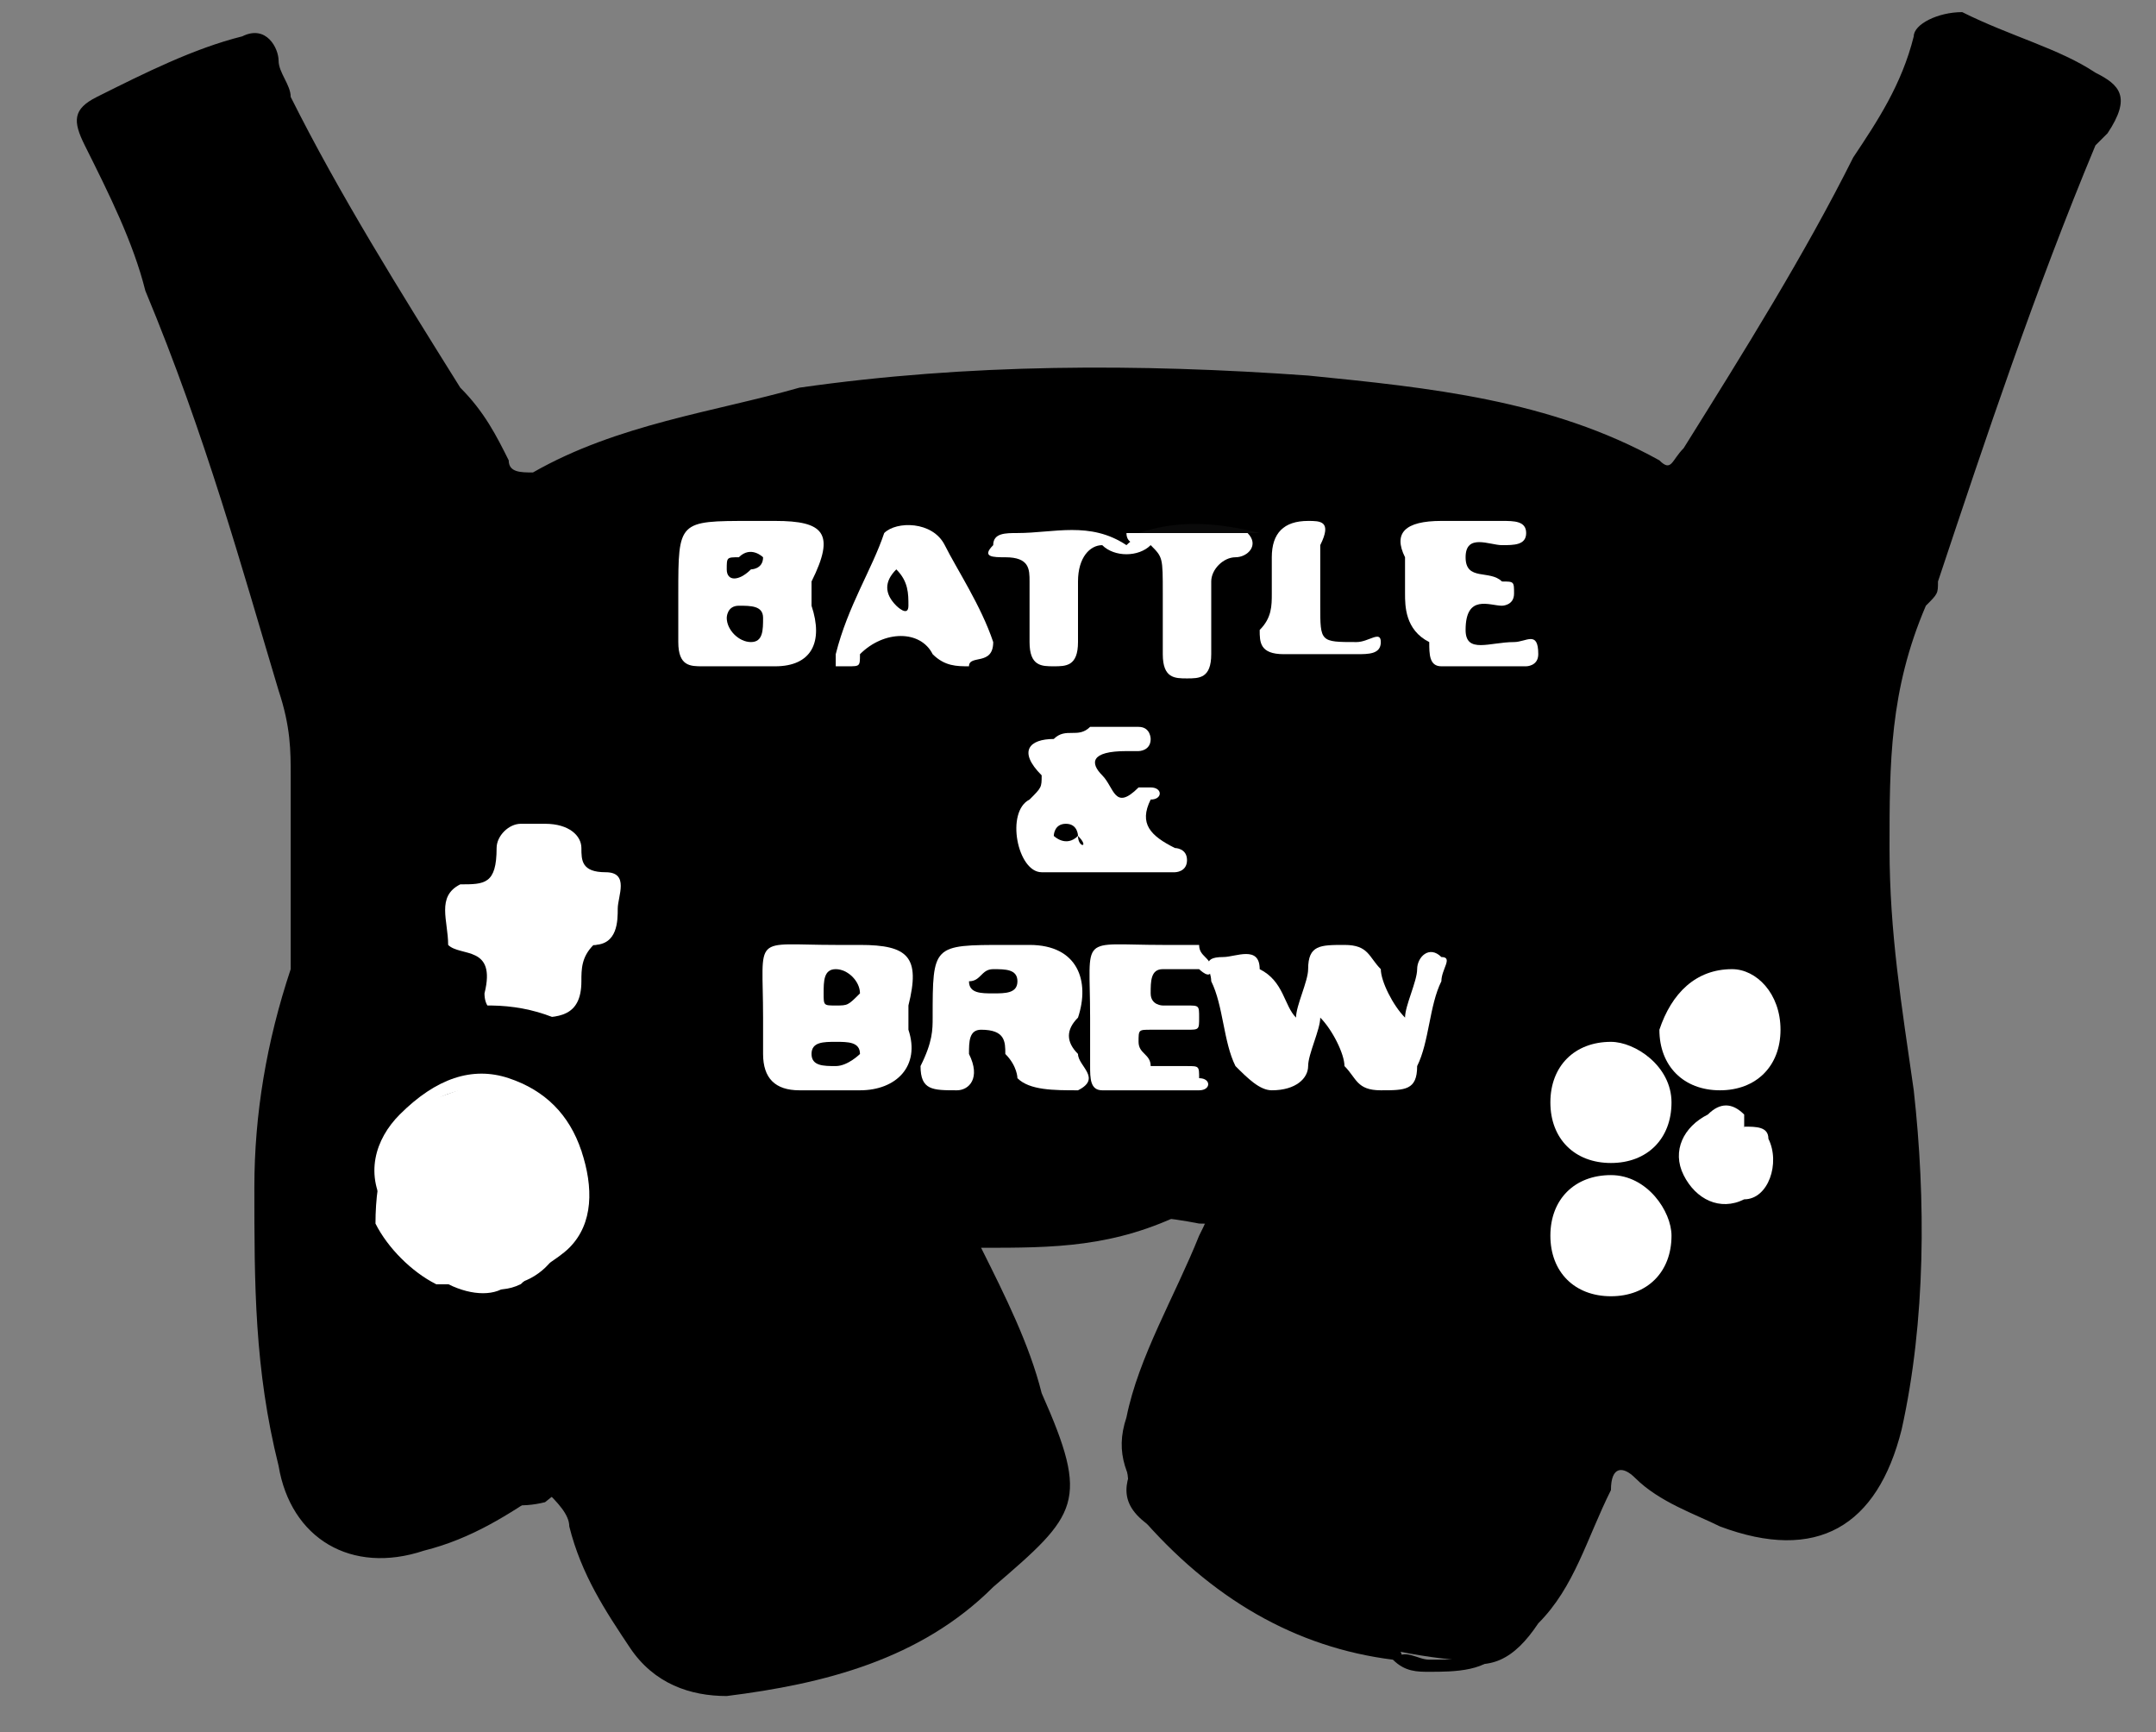 <?xml version="1.0" encoding="utf-8"?>
<!-- Generator: Adobe Illustrator 19.0.0, SVG Export Plug-In . SVG Version: 6.00 Build 0)  -->
<svg version="1.1" id="Layer_1" xmlns="http://www.w3.org/2000/svg" xmlns:xlink="http://www.w3.org/1999/xlink" x="0px" y="0px"
	 viewBox="0 0 17.8 14.3" style="enable-background:new 0 0 17.8 14.3;" xml:space="preserve">
<rect x="0" y="0" width="17.8" height="14.3" fill="#808080" stroke="none"/>
<style type="text/css">
	.st0{display:none;fill:#FFFFFF;}
	.st1{fill:#FFFFFF;}
	.st2{fill:#FFFFFF;stroke:#000000;stroke-miterlimit:10;}
	.st3{fill:#0A0A0A;}
</style>
<g id="XMLID_49_">
	<path id="XMLID_422_" class="st0" d="M9-0.1c2.8,0,5.7,0,8.5,0c0.2,0,0.2,0,0.2,0.2c0,4.7,0,9.4,0,14.1c0,0.2,0,0.2-0.2,0.2
		c-5.7,0-11.3,0-17,0c-0.2,0-0.2,0-0.2-0.2c0-4.7,0-9.4,0-14.1c0-0.2,0-0.2,0.2-0.2C3.4-0.1,6.2-0.1,9-0.1z"/>
	<path id="XMLID_421_" d="M8.1,10.3c0.2,0.4,0.4,0.8,0.5,1.2c0.4,0.9,0.3,1-0.4,1.6c-0.6,0.6-1.4,0.8-2.2,0.9
		c-0.3,0-0.6-0.1-0.8-0.4c-0.2-0.3-0.4-0.6-0.5-1c0-0.1-0.1-0.2-0.2-0.3c-0.3,0.2-0.6,0.4-1,0.5c-0.6,0.2-1.1-0.1-1.2-0.7
		c-0.2-0.8-0.2-1.5-0.2-2.3c0-0.6,0.1-1.2,0.3-1.8c0-0.2,0-0.3,0-0.5c0-0.4,0-0.7,0-1.1c0-0.2,0-0.4-0.1-0.7C2,4.7,1.7,3.6,1.2,2.4
		C1.1,2,0.9,1.6,0.7,1.2C0.6,1,0.6,0.9,0.8,0.8C1.2,0.6,1.6,0.4,2,0.3c0.2-0.1,0.3,0.1,0.3,0.2c0,0.1,0.1,0.2,0.1,0.3
		c0.4,0.8,0.9,1.6,1.4,2.4C4,3.4,4.1,3.6,4.2,3.8c0,0.1,0.1,0.1,0.2,0.1c0.7-0.4,1.5-0.5,2.2-0.7C8,3,9.4,3,10.8,3.1
		c1,0.1,2,0.2,2.9,0.7c0.1,0.1,0.1,0,0.2-0.1c0.5-0.8,1-1.6,1.4-2.4c0.2-0.3,0.4-0.6,0.5-1c0-0.1,0.2-0.2,0.4-0.2
		c0.4,0.2,0.8,0.3,1.1,0.5c0.2,0.1,0.3,0.2,0.1,0.5c0,0-0.1,0.1-0.1,0.1c-0.5,1.2-0.9,2.4-1.3,3.6c0,0.1,0,0.1-0.1,0.2
		c-0.3,0.7-0.3,1.3-0.3,2c0,0.7,0.1,1.3,0.2,2c0.1,0.9,0.1,1.9-0.1,2.8c-0.2,0.8-0.7,1.1-1.5,0.8c-0.2-0.1-0.5-0.2-0.7-0.4
		c-0.1-0.1-0.2-0.1-0.2,0.1c-0.2,0.4-0.3,0.8-0.6,1.1c-0.2,0.3-0.4,0.4-0.7,0.3c-1-0.1-1.8-0.5-2.5-1.2c-0.2-0.3-0.3-0.5-0.2-0.8
		c0.1-0.5,0.4-1,0.6-1.5c0.1-0.2,0.1-0.2-0.1-0.2C9.2,10.3,8.7,10.3,8.1,10.3z"/>
	<path id="XMLID_420_" d="M14.2,12.5c-0.3-0.1-0.5-0.3-0.8-0.5c-0.6-0.5-1.2-1-1.8-1.5c-0.2-0.2-0.5-0.3-0.8-0.3
		c-0.3,0-0.6-0.1-0.9-0.1c-0.5-0.1-1.1-0.1-1.6,0c-0.3,0-0.7,0-1,0.1c-0.5,0.1-0.9,0.4-1.2,0.8c-0.1,0.1-0.1,0.2-0.2,0.2
		c-0.4,0.4-0.9,0.8-1.4,1.2c-0.4,0.1-0.7-0.1-0.9-0.4c-0.3-0.4-0.5-0.8-0.4-1.2c0-0.1,0-0.2,0.1-0.2c0.1-0.1,0.2,0,0.2,0.1
		c0.3,0.2,0.6,0.3,0.9,0.2c0.4-0.2,0.6-0.5,0.6-0.9c0-0.6-0.6-1-1.2-0.8c-0.1,0-0.2,0.1-0.3,0c0-0.4,0-0.8,0.3-1.1
		c0.1,0,0.2,0,0.3,0c0.1,0,0.2,0.1,0.2,0.2c0,0.2,0.1,0.3,0.3,0.3c0.2,0,0.3-0.1,0.3-0.3c0-0.1,0-0.2,0.1-0.2c0.2-0.2,0.2-0.3,0-0.4
		C4.7,7.3,4.7,7.2,4.7,7.1c0-0.2-0.1-0.2-0.3-0.2c-0.1,0-0.3,0-0.3,0.2c0,0.3,0,0.3-0.4,0.3C3.7,7.3,3.7,7.2,3.7,7.1
		C4,6.3,4.2,5.4,4.6,4.7C4.8,4.4,5.1,4.2,5.4,4c0.1-0.1,0.3-0.2,0.4-0.2c0.4-0.1,0.9-0.2,1.3-0.3c0.3-0.1,0.5-0.1,0.8-0.1
		c1.4-0.1,2.9-0.1,4.3,0.3c0.1,0,0.2,0.1,0.4,0.1c0.2,0.1,0.5,0.2,0.7,0.4c0.5,0.2,0.7,0.6,0.9,1.1c0.4,1.1,0.6,2.2,0.8,3.4
		c0.1,0.9,0.2,1.8,0.3,2.7c0,0.4,0,0.8-0.4,1.1C14.6,12.5,14.4,12.5,14.2,12.5z"/>
	<path id="XMLID_419_" d="M11.5,13.7c-0.8-0.1-1.5-0.5-2.1-1.2c-0.1-0.2-0.1-0.4-0.1-0.6c0.1-0.4,0.3-0.7,0.4-1.1
		c0-0.1,0.1-0.1,0.1-0.2c0.1-0.3,0.3-0.4,0.6-0.3c0.2,0,0.3,0.1,0.5,0.1c0.3,0.2,0.6,0.4,0.8,0.6c0.2,0.2,0.4,0.3,0.6,0.5
		c0.1,0.1,0.2,0.2,0.3,0.3c0,0,0,0.1,0,0.1c0,0.2-0.4,0.8-0.6,0.9c-0.1,0.1-0.3,0-0.4-0.1c-0.3-0.2-0.7-0.3-0.9-0.5
		c0.3,0.1,0.5,0.3,0.8,0.5c0.1,0.1,0.2,0.1,0.2,0.2c0.1,0.1,0.1,0.2,0,0.3c-0.1,0.1-0.2,0.1-0.3,0.1c0,0-0.1,0-0.1,0
		c0.1,0,0.1,0,0.2,0c0.3,0,0.6,0,0.7-0.4c0.1-0.2,0.2-0.3,0.3-0.5c0.1-0.1,0.1-0.2,0.2-0.1c0.1,0.1,0,0.1,0,0.2
		c0,0.1-0.1,0.1-0.1,0.2c-0.1,0.3-0.3,0.5-0.4,0.7c-0.2,0.2-0.5,0.1-0.7,0.1C11.6,13.7,11.6,13.7,11.5,13.7z"/>
	<path id="XMLID_418_" d="M3.7,7.8C3.6,8.2,3.5,8.5,3.5,8.9C3.5,9,3.5,9,3.4,9C3.1,9.4,3,9.7,3.2,10.2c0,0.1,0.1,0.1,0,0.2
		c0,0.5,0,1,0.4,1.4c0.2,0.3,0.5,0.4,0.8,0.5c-0.2,0.2-0.5,0.3-0.7,0.4c-0.4,0.1-0.7-0.1-0.9-0.5c-0.2-0.7-0.2-1.4-0.2-2.2
		c0.1-1.5,0.5-3,1-4.5c0.3-1,1-1.5,2-1.7c0.2,0,0.5-0.1,0.7-0.1c0.1,0,0.2,0.1,0,0.1C6.2,3.7,6,3.8,5.9,3.9C5,4.2,4.6,4.8,4.3,5.6
		C4.1,6.2,4,6.7,3.8,7.3C3.7,7.5,3.8,7.7,3.7,7.8z"/>
	<path id="XMLID_417_" d="M5.4,11.8c0.5-0.4,1-0.8,1.5-1.2c0.1-0.1,0.2-0.1,0.3-0.1c0.2-0.1,0.3,0,0.4,0.2c0.2,0.4,0.3,0.7,0.4,1.2
		c0,0.3,0,0.3-0.3,0.4c-0.3,0.1-0.6,0.3-0.9,0.4c0,0,0,0,0,0c0,0,0,0,0,0c0.3-0.1,0.5-0.2,0.8-0.3c0.1,0,0.1,0,0.2,0
		c0.1,0,0.2,0,0.3,0.2c0.1,0.1,0,0.2-0.1,0.3c0,0,0.1-0.1,0.2-0.2c0.2-0.2,0.2-0.4,0.1-0.6c-0.2-0.5-0.3-0.9-0.5-1.4
		c0-0.1-0.1-0.2,0-0.3c0.1,0,0.2,0.1,0.2,0.2c0.2,0.5,0.5,0.9,0.6,1.4c0.1,0.3,0.1,0.5-0.1,0.7c-0.4,0.4-0.8,0.7-1.3,0.8
		c-0.1,0-0.2,0.1-0.3,0.1c0,0-0.1,0-0.1,0c-0.2-0.1-0.4-0.1-0.5-0.1c-0.2,0-0.3-0.1-0.4-0.3c-0.2-0.4-0.4-0.8-0.6-1.2
		C5.2,11.9,5.4,11.9,5.4,11.8z"/>
	<path id="XMLID_416_" d="M1.7,3.1C1.6,2.8,1.4,2.5,1.3,2.1C1.3,1.9,1,1.8,1.1,1.5c0,0,0.1-0.1,0.1-0.1c0.3,0.2,0.5,0,0.7-0.1
		c-0.1,0-0.2,0.1-0.3,0.1c-0.1,0-0.3,0.1-0.4,0c-0.1,0-0.1,0-0.1,0C1,1.4,1,1.3,1,1.1C0.9,1,1,1,1.1,1C1.3,0.8,1.7,0.6,2,0.5
		c0.1,0,0.1-0.1,0.1,0.1c0.5,0.7,0.8,1.5,1.3,2.3C3.6,3.2,3.8,3.5,4,3.9c0,0.1,0.1,0.1,0,0.2C4,4.1,3.9,4,3.8,4
		c-0.2-0.1-0.5-0.2-0.7,0c-0.2,0.1-0.4,0.1-0.6,0c-0.1,0-0.1-0.1-0.2-0.1c-0.1,0-0.1-0.1-0.1-0.2c0-0.1,0.1-0.2,0-0.3
		c-0.1-0.1,0-0.2,0-0.3c0,0.1-0.1,0.1-0.2,0.1C2,3.1,1.9,3,1.9,2.9c0,0,0-0.1,0-0.1C1.7,2.6,1.7,2.4,1.6,2.2
		c0.1,0.2,0.2,0.4,0.2,0.6C1.7,2.9,1.8,3,1.7,3.1z"/>
	<path id="XMLID_415_" d="M14.2,12.5c0.1-0.1,0.2-0.1,0.3-0.1c0.3-0.1,0.6-0.4,0.7-0.7c0.1-0.4,0-0.8,0-1.2C15,9.3,14.8,8.1,14.5,7
		c-0.2-0.7-0.3-1.5-0.6-2.2c-0.1-0.2-0.3-0.4-0.4-0.5c-0.3-0.2-0.6-0.3-0.9-0.6c0.9,0.2,1.5,0.7,1.8,1.5c0.5,1.3,0.7,2.6,1,3.9
		c0.2,1,0.1,1.9-0.1,2.9C15.2,12.6,14.7,12.8,14.2,12.5z"/>
	<path id="XMLID_414_" d="M15.7,4.8c-0.1,0.4-0.3,0.8-0.4,1.2c-0.1,0.2-0.1,0.4-0.1,0.6c-0.1-0.1-0.1-0.3-0.2-0.5
		c-0.1-0.4-0.3-0.8-0.4-1.2c0-0.2-0.1-0.3-0.2-0.5c-0.1-0.1-0.1-0.1-0.1-0.2c0-0.1,0-0.2,0-0.3c0.1-0.2,0.2-0.4,0.3-0.6
		c0-0.1,0.1-0.2,0.2-0.2c0.2,0,0.2,0.1,0.3,0.2c0.1,0.1,0.2,0.2,0.2,0.3c0,0,0.1,0.1,0.2,0c0,0,0,0,0-0.1c0-0.1-0.1-0.1-0.1-0.1
		c0,0-0.1,0-0.1,0c-0.1,0-0.2-0.1-0.2-0.2c0-0.1,0.1-0.2,0.2-0.2c0.1,0,0.2,0,0.3,0c0,0,0,0,0,0c-0.4,0-0.4,0-0.4-0.4
		c0,0,0-0.1,0-0.1c0-0.2,0.2-0.3,0.4-0.3c0.1,0.1,0.2,0.1,0.4,0.1c0.1,0,0.2,0.1,0.2,0.2c0.1,0.2,0,0.4,0,0.6c0,0.1,0,0.2,0,0.3
		c0,0,0,0.1,0,0.1c0,0.1,0,0.2-0.1,0.3C16,4.1,15.8,4.4,15.7,4.8z"/>
	<path id="XMLID_413_" d="M16.1,3.4c-0.1-0.1,0-0.2,0-0.3c0-0.2,0-0.4-0.1-0.7c0,0.2-0.1,0.2-0.3,0.1c-0.1-0.1-0.2-0.1-0.3-0.1
		c-0.1,0-0.2,0-0.2,0.1c0,0.1,0,0.1,0.1,0.1c0.1,0,0.1,0,0.1,0.1c0,0.1-0.1,0.1-0.1,0.1c-0.1,0-0.1,0-0.1,0.1C15.3,3,15.3,3,15.4,3
		c0.1,0,0.2,0,0.3,0c0.1,0,0.1,0,0.2,0.1c0.1,0.1,0,0.2-0.1,0.2c0,0.1-0.1,0.1-0.2,0.1c-0.1,0-0.2-0.1-0.3-0.1
		c-0.1,0-0.1,0.1-0.1,0.1c0,0.1,0.1,0.1,0.1,0.1c0.1,0,0.1,0,0.2,0c0.1,0,0.2,0.1,0.2,0.2c0,0.1,0,0.2-0.1,0.2c-0.1,0.1-0.2,0-0.3,0
		c-0.2-0.2-0.3-0.4-0.5-0.6c-0.1-0.1-0.1-0.2,0-0.3c0.2-0.4,0.4-0.8,0.6-1.2c0.1-0.2,0.2-0.4,0.2-0.6c0.1-0.1,0.1,0,0.2,0
		c0.1,0,0.1,0.1,0.2,0.1c-0.4-0.2-0.3-0.2-0.1-0.6c0,0,0.1-0.1,0.1-0.1c0.1-0.1,0.2,0,0.3,0c0.2,0.1,0.4,0.2,0.7,0.2
		C17,0.9,17,0.9,17.1,1c0.1,0.1,0.1,0.1,0,0.2c0,0,0,0,0,0c-0.2,0.7-0.6,1.4-0.8,2.1C16.2,3.3,16.2,3.4,16.1,3.4z"/>
	<path id="XMLID_412_" d="M7.8,10.3c0.2,0.5,0.4,1,0.5,1.5c0.2,0.4,0.1,0.6-0.3,0.9C8,12.8,7.8,12.9,7.7,13c0.1-0.1,0.1-0.2,0.2-0.2
		c0-0.1,0.1-0.1,0.1-0.2c0-0.1-0.1-0.1-0.2-0.1c-0.2,0-0.4,0-0.6,0.1c-0.2,0.1-0.5,0.2-0.7,0.2c0,0,0,0-0.1,0
		c0.1-0.1,0.2-0.2,0.3-0.3c0.3-0.2,0.6-0.3,0.9-0.4c0.2-0.1,0.2-0.2,0.2-0.3c0-0.4-0.2-0.8-0.4-1.2c0-0.1-0.1-0.2-0.2-0.2
		C7.4,10.3,7.6,10.4,7.8,10.3z"/>
	<path id="XMLID_411_" d="M2.4,3.8c0,0,0.1,0,0.1,0c0.2,0.1,0.4,0.1,0.7,0c0.3-0.2,0.8,0,0.9,0.3C3.7,4.5,3.5,5,3.3,5.5
		c0,0.1-0.1,0.1-0.1,0.2C3,5.8,3,5.7,3,5.6C2.8,5,2.6,4.5,2.4,4C2.3,3.9,2.3,3.8,2.4,3.8z"/>
	<path id="XMLID_410_" d="M12.9,12.4c-0.1,0.2-0.3,0.5-0.4,0.7c-0.2,0.3-0.3,0.4-0.6,0.3c-0.2,0-0.4-0.1-0.7-0.2
		c0.1,0,0.3,0.1,0.4,0c0.2,0,0.2-0.1,0.1-0.2c-0.1-0.1-0.2-0.2-0.3-0.3c-0.3-0.2-0.6-0.4-1-0.6c0.2-0.1,0.3,0,0.4,0
		c0.4,0.1,0.7,0.3,1,0.5c0.2,0.1,0.3,0.1,0.4-0.1c0.2-0.2,0.3-0.5,0.4-0.7c0.2,0,0.2,0.2,0.4,0.3C13.1,12.3,13.1,12.4,12.9,12.4z"/>
	<path id="XMLID_409_" d="M2.4,3.8c0.2,0.6,0.5,1.2,0.7,1.8c0,0.1,0.1,0.1,0.1,0.2C3.1,6.1,3,6.4,2.9,6.8c-0.1,0-0.1,0-0.1-0.1
		c0-0.8-0.2-1.5-0.4-2.1C2.2,4.1,2,3.6,1.8,3.2c0-0.1-0.1-0.2,0-0.3C1.7,2.6,1.6,2.3,1.5,2c0-0.1-0.1-0.1,0-0.2
		c0.1,0,0.1,0.1,0.1,0.1c0.1,0.2,0.2,0.5,0.3,0.7c0,0,0.1,0,0.1,0.1C2,2.9,2.1,3,2.1,3.2c0.2,0.1,0.2,0.3,0.2,0.5
		C2.4,3.7,2.4,3.7,2.4,3.8z"/>
	<path id="XMLID_408_" d="M15.6,1.2c0.1,0.2,0.1,0.4,0,0.5c-0.3,0.5-0.5,1-0.7,1.5c-0.2,0.3-0.4,0.7-0.6,1c-0.1-0.1-0.1-0.1-0.2-0.2
		c0-0.2,0.2-0.3,0.2-0.5c0-0.1,0.2-0.2,0.1-0.4c0.3-0.6,0.7-1.1,1-1.7C15.5,1.4,15.4,1.2,15.6,1.2C15.6,1.1,15.6,1.1,15.6,1.2z"/>
	<path id="XMLID_407_" d="M1.8,2.8c0.3,0.7,0.5,1.4,0.8,2.1c0.2,0.6,0.3,1.2,0.2,1.8c-0.1,0-0.1-0.1-0.1-0.1c0-0.1,0-0.3,0-0.4
		c0-0.2-0.1-0.3-0.1-0.5c0-0.3-0.2-0.6-0.3-0.9C2.2,4.8,2.2,4.6,2.1,4.5C2.1,4.2,2,3.9,1.9,3.6C1.8,3.5,1.7,3.3,1.7,3.1
		C1.7,3,1.7,2.9,1.8,2.8z"/>
	<path id="XMLID_406_" d="M5.7,11.1C6,10.4,6.4,10,7.1,10C8,9.9,8.8,9.9,9.6,10c0,0,0.1,0,0.1,0c-0.8,0-1.6,0-2.4,0.1
		c-0.3,0-0.6,0.2-0.9,0.4C6.2,10.7,6,10.9,5.7,11.1z"/>
	<path id="XMLID_405_" d="M6.8,13.6c0,0,0.1,0,0.1,0.1c-0.1,0.1-0.3,0.1-0.4,0.1c-0.2,0-0.3,0-0.5,0c-0.2,0-0.3,0-0.5-0.1
		c-0.3-0.3-0.4-0.8-0.7-1.2c0-0.2,0.1-0.3,0.3-0.3c0.1,0.2,0.2,0.4,0.3,0.6c0.1,0.1,0.1,0.2,0.2,0.3c0.2,0.4,0.5,0.6,0.9,0.5
		C6.6,13.6,6.7,13.5,6.8,13.6z"/>
	<path id="XMLID_404_" d="M16.1,3.4c0.1-0.3,0.2-0.6,0.3-1C16.6,2,16.9,1.7,17,1.2c0,0,0.1-0.1,0.1-0.1c-0.1,0.6-0.5,1.1-0.6,1.7
		C16.4,3.1,16.3,3.3,16.1,3.4C16.2,3.5,16.1,3.5,16.1,3.4z"/>
	<path id="XMLID_403_" d="M1,1.5c0-0.1,0.1-0.2,0.1-0.1c0.4,0.1,0.7,0,1-0.1c0,0,0,0,0,0C1.9,1.5,1.4,1.6,1,1.5C1.1,1.5,1,1.5,1,1.5
		z"/>
	<path id="XMLID_402_" d="M2.1,0.6C2.1,0.6,2.1,0.5,2.1,0.6C1.6,0.7,1.2,0.8,1,1.1C0.8,1.1,0.8,1,0.9,0.9C1.3,0.8,1.6,0.6,2,0.4
		C2.1,0.4,2.1,0.4,2.1,0.6z"/>
	<path id="XMLID_401_" d="M14.4,3.2c0,0,0.1-0.1,0.1,0c0,0,0,0.1,0,0.1c-0.2,0.3-0.3,0.5-0.5,0.8C13.9,4,13.9,4,14,3.9
		C14.1,3.7,14.2,3.4,14.4,3.2z"/>
	<path id="XMLID_400_" d="M16.9,0.9c-0.2,0-0.4,0-0.5-0.1c-0.2-0.1-0.3-0.1-0.5-0.2c-0.1-0.2,0-0.2,0.2-0.1
		C16.3,0.6,16.6,0.7,16.9,0.9z"/>
	<path id="XMLID_399_" d="M15.6,1.2C15.6,1.1,15.6,1.1,15.6,1.2c0.1-0.2,0.2-0.3,0.3-0.5c0,0,0,0.1,0,0.1c-0.1,0.2,0,0.4,0.2,0.5
		c0.1,0.1,0.2,0.1,0.3,0.2C16,1.4,15.8,1.3,15.6,1.2z"/>
	<path id="XMLID_398_" d="M15,6.2c0.1,0.1,0.1,0.2,0.2,0.3c0.1-0.1-0.1-0.4,0.1-0.5c-0.1,0.3,0,0.6-0.1,1C15.2,6.7,15.1,6.4,15,6.2z
		"/>
	<path id="XMLID_397_" d="M5.9,3.9c0.1-0.1,0.2-0.1,0.3-0.2c0.1,0,0.2,0,0.1-0.1c0.3,0,0.5-0.1,0.8-0.1C6.7,3.6,6.3,3.7,5.9,3.9z"/>
	<path id="XMLID_396_" d="M11,10.4c-0.2,0.1-0.4,0-0.6,0c-0.2,0-0.4,0-0.4,0.2c0,0-0.1,0.1-0.1,0.1c0.1-0.4,0.1-0.4,0.5-0.4
		C10.6,10.3,10.8,10.4,11,10.4z"/>
	<path id="XMLID_395_" d="M2.7,6.3C2.7,6.2,2.8,6.1,2.7,6.3c0.1,0.2,0,0.3,0.1,0.5c0,0,0,0,0,0c0,0.1-0.1,0.3-0.1,0.4c0,0,0,0-0.1,0
		C2.7,6.9,2.8,6.6,2.7,6.3z"/>
	<path id="XMLID_394_" d="M11.5,13.7c0.1-0.1,0.2,0,0.3,0c0.2,0,0.4,0,0.6-0.1c-0.1,0.2-0.4,0.2-0.6,0.2
		C11.7,13.8,11.6,13.8,11.5,13.7z"/>
	<path id="XMLID_393_" d="M5.6,13.6c0.3,0.2,0.6,0,0.9,0.1c-0.2,0-0.3,0.1-0.5,0.1C5.8,13.8,5.7,13.8,5.6,13.6z"/>
	<path id="XMLID_392_" d="M15.7,4.8c-0.1-0.1,0-0.2,0-0.3C15.8,4.3,15.9,4,16,3.8c0,0,0,0,0,0c0,0,0,0,0,0C16,4.1,15.9,4.5,15.7,4.8
		z"/>
	<path id="XMLID_391_" d="M2.3,4.9C2.3,4.9,2.3,4.9,2.3,4.9c0.1,0.3,0.3,0.6,0.3,0.9C2.5,5.5,2.4,5.2,2.3,4.9z"/>
	<path id="XMLID_390_" d="M12.9,12.4c0-0.1,0.1-0.2,0.1-0.3c0.1,0,0.1,0.1,0,0.2c-0.1,0.2-0.2,0.4-0.3,0.6
		C12.8,12.7,13,12.6,12.9,12.4z"/>
	<path id="XMLID_389_" d="M5.1,12.2c-0.2,0-0.1,0.1-0.2,0.2c-0.1-0.1-0.1-0.2,0-0.3c0.1-0.1,0.3-0.2,0.4-0.4c0,0.1-0.1,0.2-0.1,0.2
		C5.2,12.1,5.2,12.2,5.1,12.2z"/>
	<path id="XMLID_388_" d="M1.9,3.6C1.9,3.6,1.9,3.6,1.9,3.6C2,3.9,2.1,4.2,2.1,4.5C2.1,4.2,2,3.9,1.9,3.6z"/>
	<path id="XMLID_387_" d="M9.4,12c0,0.2,0,0.4,0.1,0.6C9.2,12.4,9.3,12.2,9.4,12z"/>
	<path id="XMLID_386_" d="M14.3,4.5c0.2,0.1,0.2,0.3,0.2,0.5C14.5,4.8,14.4,4.7,14.3,4.5z"/>
	<path id="XMLID_385_" class="st1" d="M10.7,8.4c0-0.1,0.1-0.3,0.1-0.4c0-0.2,0.1-0.2,0.3-0.2c0.2,0,0.2,0.1,0.3,0.2
		c0,0.1,0.1,0.3,0.2,0.4c0-0.1,0.1-0.3,0.1-0.4c0-0.1,0.1-0.2,0.2-0.1c0.1,0,0,0.1,0,0.2c-0.1,0.2-0.1,0.5-0.2,0.7
		c0,0.2-0.1,0.2-0.3,0.2c-0.2,0-0.2-0.1-0.3-0.2c0-0.1-0.1-0.3-0.2-0.4c0,0.1-0.1,0.3-0.1,0.4c0,0.1-0.1,0.2-0.3,0.2
		c-0.1,0-0.2-0.1-0.3-0.2c-0.1-0.2-0.1-0.5-0.2-0.7c0-0.1-0.1-0.2,0.1-0.2c0.1,0,0.3-0.1,0.3,0.1C10.6,8.1,10.6,8.3,10.7,8.4
		C10.7,8.4,10.7,8.4,10.7,8.4z"/>
	<path id="XMLID_384_" class="st1" d="M6.3,8.4c0-0.7-0.1-0.6,0.6-0.6c0.1,0,0.1,0,0.2,0c0.4,0,0.5,0.1,0.4,0.5c0,0.1,0,0.1,0,0.2
		C7.6,8.8,7.4,9,7.1,9C6.9,9,6.8,9,6.6,9C6.4,9,6.3,8.9,6.3,8.7C6.3,8.6,6.3,8.5,6.3,8.4z"/>
	<path id="XMLID_383_" class="st1" d="M7.7,8.4c0-0.6,0-0.6,0.6-0.6c0.1,0,0.2,0,0.2,0c0.4,0,0.5,0.3,0.4,0.6
		c-0.1,0.1-0.1,0.2,0,0.3c0,0.1,0.2,0.2,0,0.3C8.7,9,8.5,9,8.4,8.9c0,0,0-0.1-0.1-0.2c0-0.1,0-0.2-0.2-0.2c-0.1,0-0.1,0.1-0.1,0.2
		C8.1,8.9,8,9,7.9,9C7.7,9,7.6,9,7.6,8.8C7.7,8.6,7.7,8.5,7.7,8.4z"/>
	<path id="XMLID_382_" class="st1" d="M5.6,4.9c0-0.6,0-0.6,0.6-0.6c0.1,0,0.1,0,0.2,0c0.4,0,0.5,0.1,0.3,0.5c0,0.1,0,0.1,0,0.2
		c0.1,0.3,0,0.5-0.3,0.5c-0.2,0-0.4,0-0.6,0c-0.1,0-0.2,0-0.2-0.2C5.6,5.1,5.6,5,5.6,4.9z"/>
	<path id="XMLID_381_" class="st1" d="M9,6c0.1,0,0.2,0,0.4,0c0.1,0,0.1,0.1,0.1,0.1c0,0.1-0.1,0.1-0.1,0.1c0,0-0.1,0-0.1,0
		C9,6.2,9,6.3,9.1,6.4c0.1,0.1,0.1,0.3,0.3,0.1c0,0,0.1,0,0.1,0c0.1,0,0.1,0.1,0,0.1C9.4,6.8,9.5,6.9,9.7,7c0,0,0.1,0,0.1,0.1
		c0,0.1-0.1,0.1-0.1,0.1c-0.4,0-0.7,0-1.1,0c-0.2,0-0.3-0.5-0.1-0.6c0.1-0.1,0.1-0.1,0.1-0.2C8.4,6.2,8.5,6.1,8.7,6.1
		C8.8,6,8.9,6.1,9,6C9,6,9,6,9,6z"/>
	<path id="XMLID_380_" class="st1" d="M8,5.5c-0.1,0-0.2,0-0.3-0.1c-0.1-0.2-0.4-0.2-0.6,0c0,0.1,0,0.1-0.1,0.1c0,0-0.1,0-0.1,0
		c0,0,0-0.1,0-0.1C7,5,7.2,4.7,7.3,4.4c0.1-0.1,0.4-0.1,0.5,0.1C7.9,4.7,8.1,5,8.2,5.3C8.2,5.5,8,5.4,8,5.5z"/>
	<path id="XMLID_379_" class="st1" d="M9,8.4c0-0.7-0.1-0.6,0.6-0.6c0.1,0,0.2,0,0.3,0C9.9,7.9,10,7.9,10,8C10,8.1,9.9,8,9.9,8
		C9.8,8,9.7,8,9.6,8C9.5,8,9.5,8.1,9.5,8.2c0,0.1,0.1,0.1,0.1,0.1c0.1,0,0.2,0,0.2,0c0.1,0,0.1,0,0.1,0.1c0,0.1,0,0.1-0.1,0.1
		c-0.1,0-0.2,0-0.3,0c-0.1,0-0.1,0-0.1,0.1c0,0.1,0.1,0.1,0.1,0.2c0.1,0,0.2,0,0.3,0c0.1,0,0.1,0,0.1,0.1C10,8.9,10,9,9.9,9
		C9.6,9,9.4,9,9.1,9C9,9,9,8.9,9,8.8C9,8.7,9,8.5,9,8.4z"/>
	<path id="XMLID_378_" class="st1" d="M11.6,4.9c0-0.1,0-0.2,0-0.3c-0.1-0.2,0-0.3,0.3-0.3c0.2,0,0.4,0,0.5,0c0.1,0,0.2,0,0.2,0.1
		c0,0.1-0.1,0.1-0.2,0.1c-0.1,0-0.3-0.1-0.3,0.1c0,0.2,0.2,0.1,0.3,0.2c0.1,0,0.1,0,0.1,0.1C12.5,5,12.4,5,12.4,5
		c-0.1,0-0.3-0.1-0.3,0.2c0,0.2,0.2,0.1,0.4,0.1c0.1,0,0.2-0.1,0.2,0.1c0,0.1-0.1,0.1-0.1,0.1c-0.2,0-0.5,0-0.7,0
		c-0.1,0-0.1-0.1-0.1-0.2C11.6,5.2,11.6,5,11.6,4.9C11.6,4.9,11.6,4.9,11.6,4.9z"/>
	<path id="XMLID_377_" class="st1" d="M9.5,4.5c-0.1,0.1-0.3,0.1-0.4,0C9,4.5,8.9,4.6,8.9,4.8c0,0.2,0,0.3,0,0.5
		c0,0.2-0.1,0.2-0.2,0.2c-0.1,0-0.2,0-0.2-0.2c0-0.2,0-0.4,0-0.5c0-0.1,0-0.2-0.2-0.2c-0.1,0-0.2,0-0.1-0.1c0-0.1,0.1-0.1,0.2-0.1
		c0.3,0,0.6-0.1,0.9,0.1c0,0,0,0,0,0C9.4,4.4,9.5,4.4,9.5,4.5z"/>
	<path id="XMLID_376_" class="st1" d="M3.7,7.8c0-0.2-0.1-0.4,0.1-0.5c0.2,0,0.3,0,0.3-0.3c0-0.1,0.1-0.2,0.2-0.2c0.1,0,0.2,0,0.2,0
		c0.2,0,0.3,0.1,0.3,0.2c0,0.1,0,0.2,0.2,0.2c0.2,0,0.1,0.2,0.1,0.3c0,0.1,0,0.3-0.2,0.3C4.8,7.9,4.8,8,4.8,8.1
		c0,0.3-0.2,0.3-0.4,0.3c-0.2,0-0.4,0-0.4-0.2C4.1,7.8,3.8,7.9,3.7,7.8z"/>
	<path id="XMLID_375_" class="st2" d="M3.2,10.4c-0.4-0.5-0.3-1,0.3-1.5c0.6-0.2,1-0.1,1.3,0.3c0.4,0.5,0.3,1-0.2,1.4
		C4.1,10.9,3.6,10.8,3.2,10.4z"/>
	<path id="XMLID_374_" class="st1" d="M10.5,4.9c0-0.1,0-0.2,0-0.3c0-0.2,0.1-0.3,0.3-0.3c0.1,0,0.2,0,0.1,0.2c0,0.2,0,0.3,0,0.5
		c0,0.3,0,0.3,0.3,0.3c0.1,0,0.2-0.1,0.2,0c0,0.1-0.1,0.1-0.2,0.1c-0.2,0-0.4,0-0.6,0c-0.2,0-0.2-0.1-0.2-0.2
		C10.5,5.1,10.5,5,10.5,4.9C10.5,4.9,10.5,4.9,10.5,4.9z"/>
	<path id="XMLID_373_" class="st1" d="M9.5,4.5c-0.1,0-0.2,0-0.2-0.1c0,0,0,0,0,0c0.3,0,0.7,0,1,0c0.1,0.1,0,0.2-0.1,0.2
		c-0.1,0-0.2,0.1-0.2,0.2c0,0.2,0,0.4,0,0.6c0,0.2-0.1,0.2-0.2,0.2c-0.1,0-0.2,0-0.2-0.2c0-0.2,0-0.4,0-0.5C9.6,4.6,9.6,4.6,9.5,4.5
		z"/>
	<path id="XMLID_372_" class="st2" d="M14.3,10.1c-0.3,0-0.5-0.2-0.5-0.5c0-0.3,0.2-0.5,0.5-0.5c0.3,0,0.5,0.2,0.5,0.5
		C14.8,9.9,14.5,10.1,14.3,10.1z"/>
	<path id="XMLID_371_" class="st1" d="M14.7,8.5c0,0.3-0.2,0.5-0.5,0.5c-0.3,0-0.5-0.2-0.5-0.5C13.8,8.2,14,8,14.3,8
		C14.5,8,14.7,8.2,14.7,8.5z"/>
	<path id="XMLID_370_" class="st1" d="M13.8,9.1c0,0.3-0.2,0.5-0.5,0.5c-0.3,0-0.5-0.2-0.5-0.5c0-0.3,0.2-0.5,0.5-0.5
		C13.5,8.6,13.8,8.8,13.8,9.1z"/>
	<path id="XMLID_369_" class="st1" d="M13.8,10.2c0,0.3-0.2,0.5-0.5,0.5c-0.3,0-0.5-0.2-0.5-0.5c0-0.3,0.2-0.5,0.5-0.5
		C13.6,9.7,13.8,10,13.8,10.2z"/>
	<path id="XMLID_368_" class="st3" d="M10.4,4.4c-0.3,0-0.7,0-1,0C9.7,4.3,10,4.3,10.4,4.4z"/>
	<path id="XMLID_367_" d="M10,12.7c-0.5-0.5-0.6-0.7-0.3-1.3c0.1-0.2,0.2-0.4,0.3-0.6c0-0.1,0.1-0.1,0.1-0.2c0,0,0.1-0.1,0.2,0
		c0.1,0,0,0.1,0,0.1c-0.1,0.2-0.2,0.5-0.4,0.7c-0.2,0.4-0.2,0.7,0,1.1C10,12.6,10,12.7,10,12.7z"/>
	<path id="XMLID_366_" d="M5.1,12.2c0-0.1,0.1-0.1,0.1-0.2c0.2,0.3,0.3,0.6,0.5,1c0.2,0.4,0.5,0.5,0.9,0.5c0.1,0,0.2,0,0.2,0.1
		c-0.2,0-0.4,0-0.6,0c-0.2,0-0.4-0.1-0.5-0.3C5.4,13,5.3,12.6,5.1,12.2z"/>
	<path id="XMLID_365_" d="M2.4,3.6C2.2,3.5,2.2,3.3,2.1,3.2C2.2,3.1,2.2,3,2.3,2.9c0,0,0.1-0.1,0.1-0.1c0.1,0,0,0.1,0,0.1
		c0,0-0.1,0.1-0.1,0.1c0,0.1-0.1,0.2,0,0.2c0.1,0.1,0.1,0,0.2,0c0,0,0.1-0.1,0.1,0c0,0,0,0.1,0,0.1C2.5,3.5,2.4,3.5,2.4,3.6z"/>
	<path id="XMLID_364_" d="M2,2.8C2,2.8,1.9,2.8,2,2.8C2,2.6,2,2.6,2.1,2.6c0,0,0.1,0,0.1,0.1C2.2,2.8,2.1,2.8,2,2.8z"/>
	<path id="XMLID_363_" d="M2.6,2.5c0,0,0-0.1,0-0.1c0-0.1-0.1-0.1,0-0.2c0,0,0.1,0,0.1,0c0,0.1,0,0.2,0,0.2C2.7,2.4,2.7,2.5,2.6,2.5
		C2.6,2.5,2.6,2.5,2.6,2.5z"/>
	<path id="XMLID_362_" d="M15.8,2.3c-0.2,0-0.3-0.1-0.3-0.2C15.7,2.1,15.7,2.2,15.8,2.3z"/>
	<path id="XMLID_361_" d="M6.9,8.8c-0.1,0-0.2,0-0.2-0.1c0-0.1,0.1-0.1,0.2-0.1c0.1,0,0.2,0,0.2,0.1C7.1,8.7,7,8.8,6.9,8.8z"/>
	<path id="XMLID_360_" d="M7.1,8.2C7,8.3,7,8.3,6.9,8.3c-0.1,0-0.1,0-0.1-0.1C6.8,8.1,6.8,8,6.9,8C7,8,7.1,8.1,7.1,8.2z"/>
	<path id="XMLID_359_" d="M8.2,8c0.1,0,0.2,0,0.2,0.1c0,0.1-0.1,0.1-0.2,0.1c-0.1,0-0.2,0-0.2-0.1C8.1,8.1,8.1,8,8.2,8z"/>
	<path id="XMLID_358_" d="M6.3,4.6c0,0.1-0.1,0.1-0.1,0.1C6.1,4.8,6,4.8,6,4.7c0-0.1,0-0.1,0.1-0.1C6.2,4.5,6.3,4.6,6.3,4.6z"/>
	<path id="XMLID_357_" d="M6.2,5.3C6.1,5.3,6,5.2,6,5.1C6,5.1,6,5,6.1,5c0.1,0,0.2,0,0.2,0.1C6.3,5.2,6.3,5.3,6.2,5.3z"/>
	<path id="XMLID_356_" d="M8.9,6.9C9,7,8.9,7,8.9,6.9c-0.1,0.1-0.2,0-0.2,0c0,0,0-0.1,0.1-0.1C8.9,6.8,8.9,6.9,8.9,6.9z"/>
	<path id="XMLID_355_" d="M7.4,4.7C7.5,4.8,7.5,4.9,7.5,5c0,0.1-0.1,0-0.1,0C7.3,4.9,7.3,4.8,7.4,4.7z"/>
	<path id="XMLID_354_" class="st1" d="M4.7,7.4c0.1,0,0.1,0,0.2,0C5,7.4,5,7.5,5,7.6c0,0.1,0,0.2-0.1,0.2C4.7,7.7,4.7,7.9,4.7,8
		c0,0.2-0.1,0.2-0.2,0.2c-0.2,0-0.2,0-0.2-0.2C4.3,7.7,4,7.8,3.9,7.7c0,0,0-0.1,0-0.1c0-0.1,0-0.2,0.2-0.2c0.2,0,0.2-0.1,0.2-0.2
		C4.3,7,4.3,7,4.5,7c0.1,0,0.1,0,0.1,0.1C4.6,7.2,4.6,7.3,4.7,7.4z"/>
	<path id="XMLID_353_" class="st1" d="M4.7,7.4C4.6,7.3,4.6,7.2,4.6,7.2C4.6,7.1,4.5,7,4.4,7C4.3,7,4.3,7.1,4.3,7.2
		c0,0.2,0,0.3-0.3,0.3c-0.1,0-0.1,0-0.1,0.1c0,0.1,0.1,0.1,0.2,0.1c-0.1,0-0.2,0-0.3,0c0-0.2,0-0.4,0.2-0.3c0.2,0,0.1-0.1,0.1-0.2
		C4.2,7,4.3,7,4.5,6.9c0.2,0,0.2,0.1,0.2,0.2C4.7,7.2,4.7,7.3,4.7,7.4z"/>
	<path id="XMLID_352_" class="st1" d="M3.6,10.6c-0.2-0.1-0.4-0.3-0.5-0.5c0-0.4,0.1-0.8,0.4-1C3.8,9,4,8.9,4.2,8.9
		C4.5,9,4.7,9.2,4.8,9.5c0,0.1-0.1,0.3-0.1,0.4c0,0.3-0.4,0.7-0.8,0.7C3.8,10.6,3.7,10.6,3.6,10.6z"/>
	<path id="XMLID_351_" class="st1" d="M3.6,10.6c0-0.1,0.1-0.1,0.2-0.1c0.6-0.1,0.8-0.3,0.8-0.9c0-0.1,0-0.2,0.2-0.1
		c0.1,0.3,0.1,0.6-0.1,0.8c-0.1,0.1-0.3,0.2-0.4,0.3l0,0c-0.2,0.1-0.4,0-0.5,0C3.7,10.6,3.6,10.6,3.6,10.6z"/>
	<path id="XMLID_350_" class="st1" d="M4.2,8.9C4.1,9,4,9,3.8,9C3.4,9.1,3.2,9.4,3.2,9.8c0,0.1,0,0.2,0,0.2C3,9.7,3.1,9.4,3.3,9.2
		C3.6,8.9,3.9,8.8,4.2,8.9z"/>
	<path id="XMLID_349_" class="st1" d="M3.7,10.6c0.2-0.1,0.4,0,0.5,0C4.1,10.7,3.9,10.7,3.7,10.6z"/>
	<path id="XMLID_348_" class="st1" d="M4.2,10.6c0.2-0.1,0.3-0.2,0.4-0.3C4.6,10.4,4.4,10.6,4.2,10.6z"/>
	<path id="XMLID_347_" class="st1" d="M14.6,9.4c0.1,0.2,0,0.5-0.2,0.5c-0.2,0.1-0.4,0-0.5-0.2c-0.1-0.2,0-0.4,0.2-0.5
		c0.1-0.1,0.2-0.1,0.3,0c0,0,0,0.1,0,0.1c-0.1,0.1-0.3,0.1-0.3,0.3c0,0.1,0.1,0.2,0.2,0.1c0.1-0.1,0.1-0.1,0.1-0.2
		C14.5,9.5,14.5,9.4,14.6,9.4z"/>
	<path id="XMLID_346_" class="st1" d="M14.6,9.4c-0.1,0.1,0,0.2-0.1,0.3c-0.2,0.2-0.3,0.2-0.5,0c0,0,0,0,0,0c0.3,0,0.4-0.1,0.4-0.4
		c0,0,0,0,0,0C14.5,9.3,14.6,9.3,14.6,9.4z"/>
	<path id="XMLID_345_" class="st1" d="M14.6,8.3c0.1,0.2,0.1,0.4-0.1,0.5c-0.2,0.1-0.3,0.1-0.5,0c0,0,0-0.1,0-0.1
		c0.3,0,0.3,0,0.4-0.3C14.5,8.3,14.5,8.3,14.6,8.3z"/>
	<path id="XMLID_344_" class="st1" d="M14.6,8.3c0,0.1,0,0.2-0.1,0.3c-0.1,0.1-0.2,0.2-0.4,0.1c0,0-0.1-0.1-0.1-0.1c0,0,0,0,0.1,0
		c0.2,0,0.3-0.1,0.3-0.3C14.4,8.2,14.5,8.2,14.6,8.3C14.5,8.2,14.6,8.3,14.6,8.3z"/>
	<path id="XMLID_343_" class="st1" d="M14.5,8.2C14.5,8.2,14.5,8.2,14.5,8.2c-0.1,0.1-0.2,0.1-0.3,0.2c0,0-0.1,0.1-0.1,0.1
		c0,0-0.1,0.1-0.1,0.2c0,0,0,0.1,0,0.1c0,0,0,0,0,0c-0.2-0.2-0.2-0.4,0-0.5C14.1,8.1,14.3,8.1,14.5,8.2z"/>
	<path id="XMLID_342_" class="st1" d="M13.7,9.1c0,0.2-0.2,0.4-0.4,0.4c-0.2,0-0.4-0.2-0.4-0.4c0-0.2,0.2-0.4,0.4-0.4
		C13.5,8.7,13.7,8.9,13.7,9.1z"/>
	<path id="XMLID_341_" class="st1" d="M13.6,10c0.1,0.2,0,0.4-0.1,0.5c-0.2,0.1-0.4,0.1-0.5-0.1c-0.1-0.2-0.1-0.4,0-0.5
		c0,0,0,0,0.1,0c0.1,0.1,0,0.2,0,0.4c0.1,0.1,0.3,0.1,0.4-0.1C13.5,10.1,13.5,10,13.6,10z"/>
	<path id="XMLID_340_" class="st1" d="M13.1,9.9C13.1,9.9,13.1,9.9,13.1,9.9c0.2-0.2,0.3-0.1,0.5,0.1c0,0.1-0.1,0.2-0.2,0.3
		c-0.2,0.2-0.2,0.2-0.4,0C13.2,10.1,13.2,10.1,13.1,9.9z"/>
	<path id="XMLID_339_" class="st1" d="M14.4,9.3c0.1,0.3-0.1,0.5-0.4,0.4C14,9.4,14.1,9.3,14.4,9.3z"/>
	<path id="XMLID_338_" class="st1" d="M14.1,8.3c0.1-0.1,0.2-0.1,0.3,0c0,0.3-0.1,0.4-0.4,0.4c0-0.1-0.1-0.2,0-0.2
		C14.1,8.4,14.1,8.4,14.1,8.3z"/>
	<path id="XMLID_337_" class="st1" d="M14.1,8.3c0.1,0,0.2-0.1,0.2,0c0,0.1,0,0.1-0.1,0.2c-0.1,0-0.1,0-0.1-0.1
		C14.1,8.4,14.1,8.3,14.1,8.3z"/>
	<path id="XMLID_336_" class="st1" d="M13.4,8.8c0.2,0.1,0.1,0.3,0,0.4c-0.1,0.1-0.3,0.2-0.4,0C13.1,9,13.3,8.9,13.4,8.8z"/>
	<path id="XMLID_335_" class="st1" d="M13.4,8.8c0,0.3-0.1,0.4-0.4,0.4c0-0.1,0-0.3,0.1-0.3c0.1,0,0.1,0.1,0.1,0
		C13.3,8.7,13.4,8.8,13.4,8.8z"/>
	<path id="XMLID_334_" class="st1" d="M13.2,8.8c0.1,0,0.1,0.1,0.1,0.2c0,0.1-0.1,0.1-0.2,0.1C13,9,13.1,8.9,13.2,8.8
		C13.2,8.8,13.2,8.8,13.2,8.8z"/>
	<path id="XMLID_333_" class="st1" d="M13.1,9.9c0.1,0,0.2-0.1,0.3,0c0.1,0.1,0,0.2,0,0.2c-0.1,0.1-0.1,0.2-0.3,0.1c0,0-0.1,0-0.1,0
		C13,10.2,13,10.1,13.1,9.9z"/>
	<path id="XMLID_332_" class="st1" d="M14.3,9.5c0,0.1-0.1,0.1-0.2,0.2c-0.1,0-0.1,0-0.1-0.1C14.1,9.5,14.1,9.4,14.3,9.5
		C14.3,9.4,14.3,9.4,14.3,9.5z"/>
	<path id="XMLID_331_" class="st1" d="M13.4,10.1c0,0.1-0.1,0.2-0.2,0.2c-0.1,0-0.1,0-0.1-0.1C13.1,10.1,13.2,10,13.4,10.1
		C13.3,10,13.4,10,13.4,10.1z"/>
</g>
</svg>
